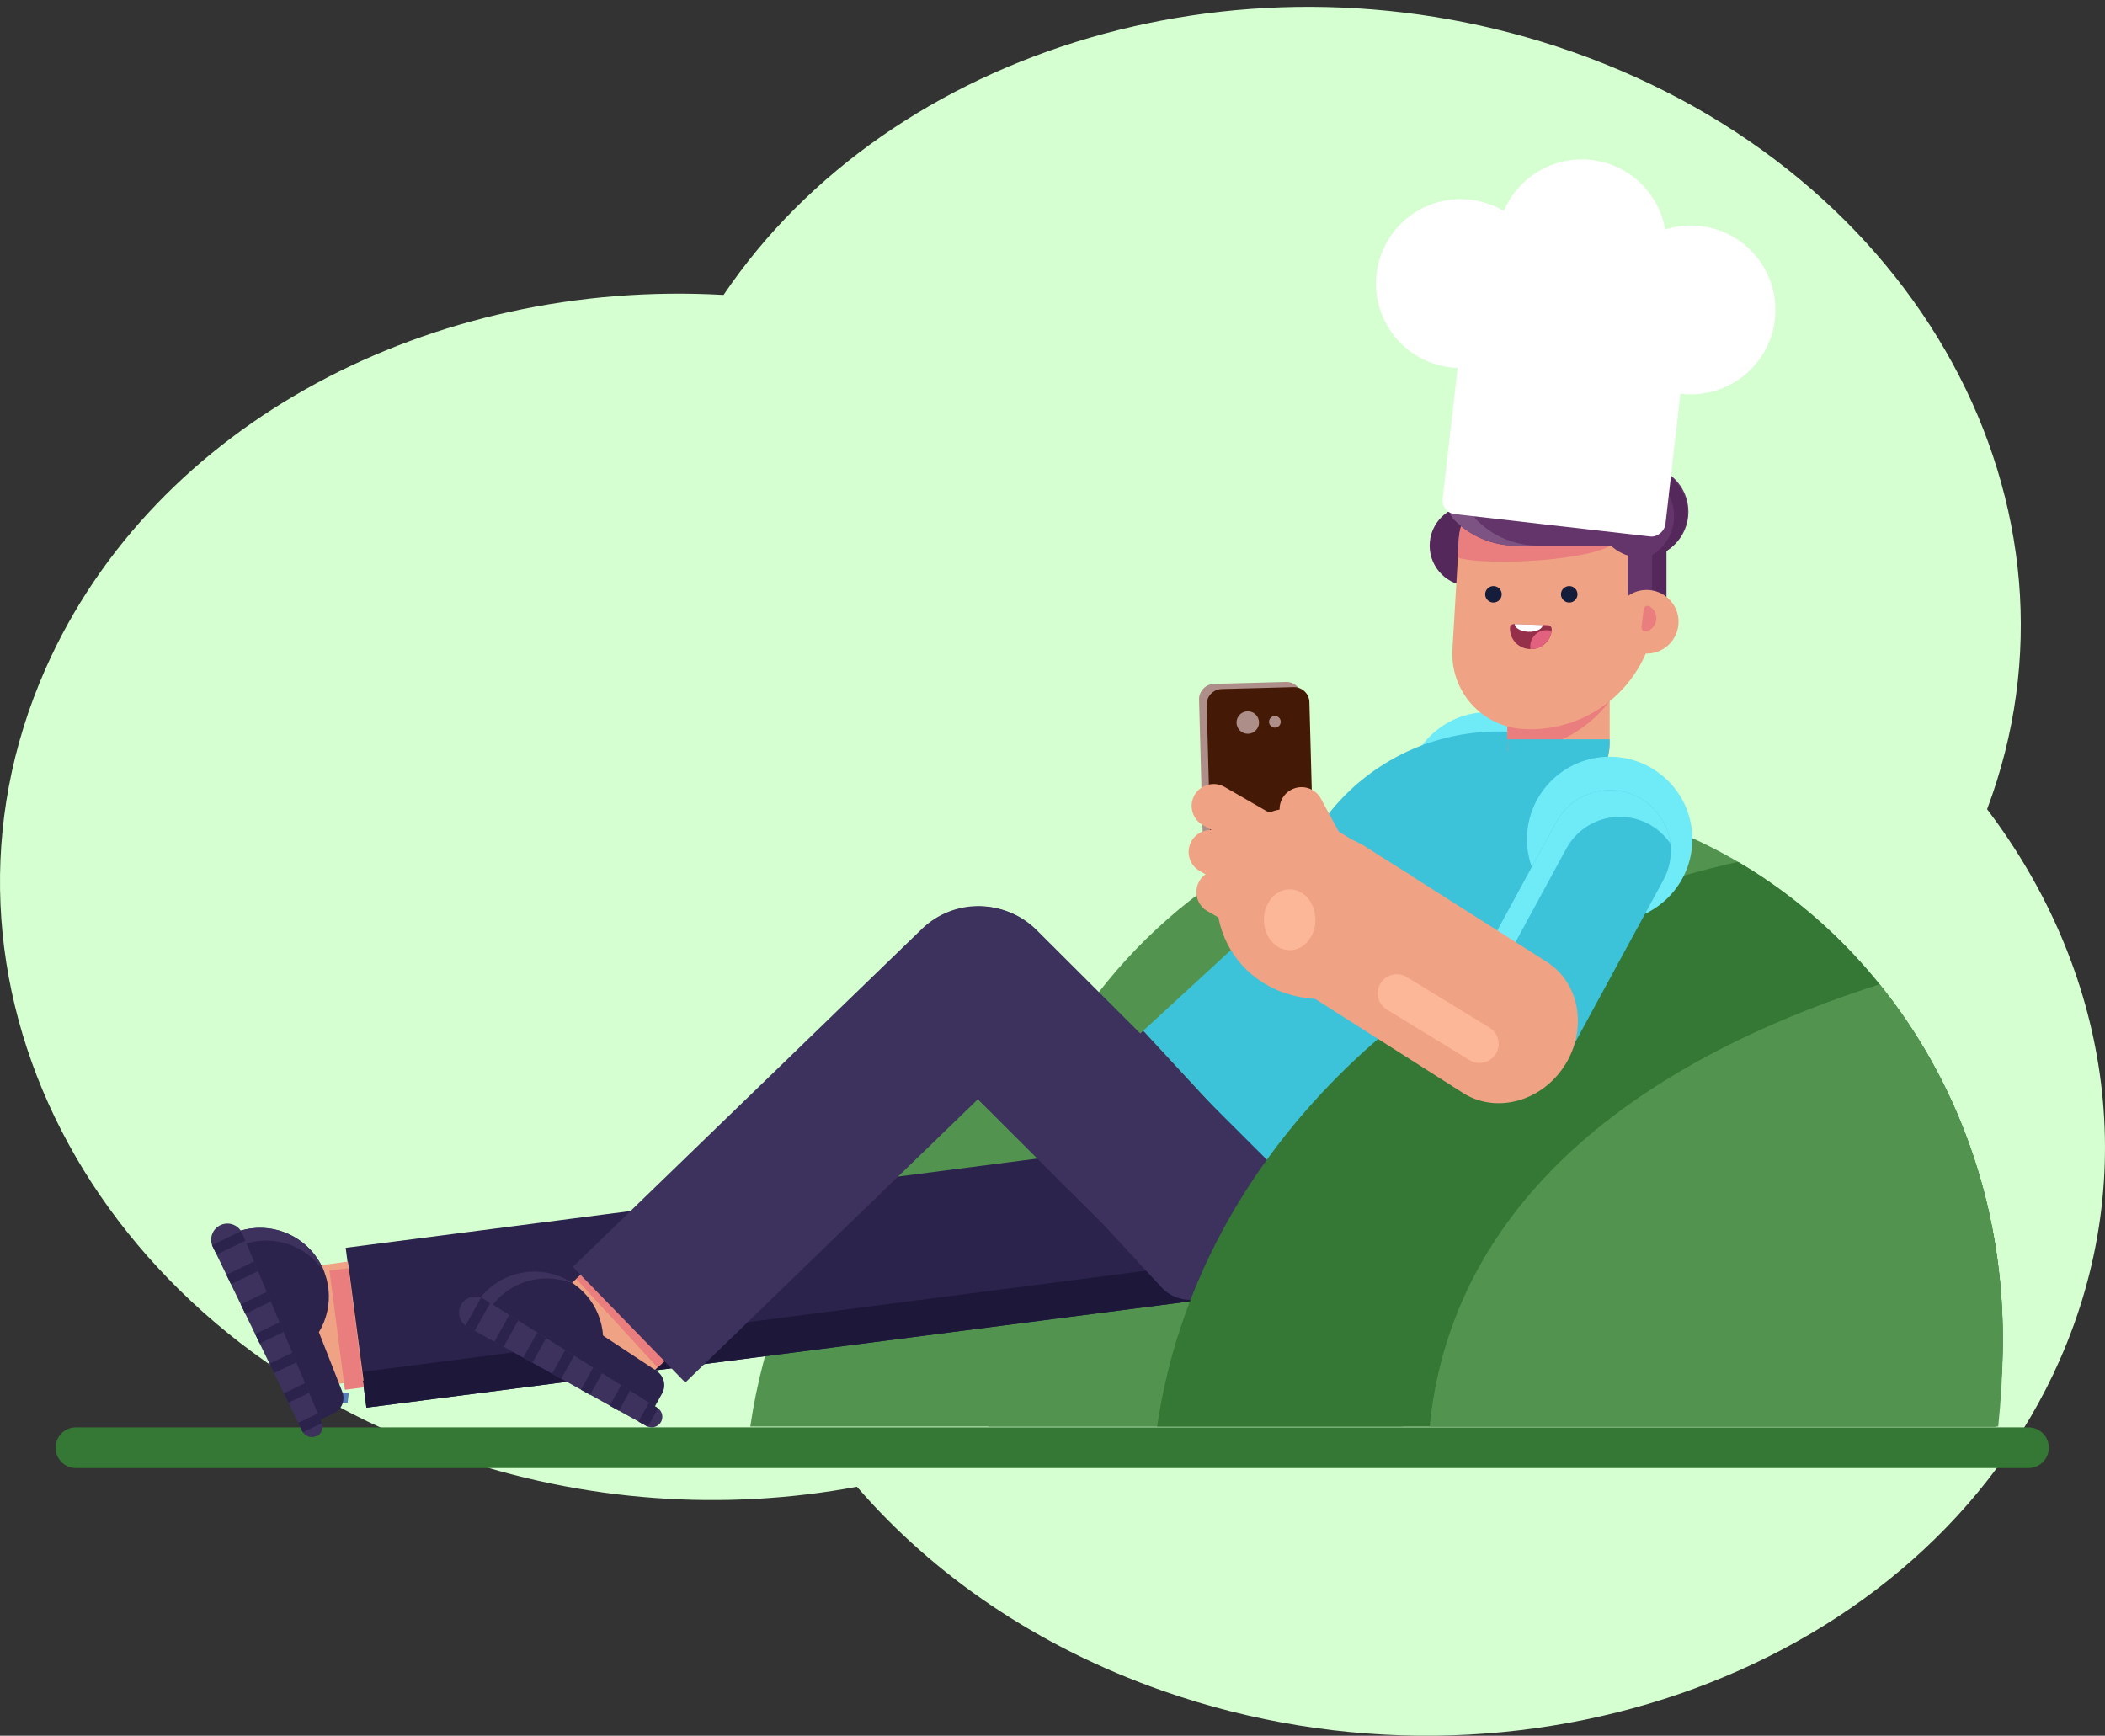 <svg width="308" height="254" viewBox="0 0 308 254" fill="none" xmlns="http://www.w3.org/2000/svg">
<rect x="0" y="0" width="308" height="254" fill="#333333" stroke="none"/>
<path d="M125.388 217.565C136.517 230.457 151.728 240.982 170.149 247.438C222.683 265.849 281.427 244.193 301.357 199.067C313.498 171.579 308.436 141.723 290.75 118.422C307.319 74.341 280.923 25.407 230.006 7.562C182.708 -9.014 130.376 6.889 105.869 43.157C63.323 40.748 22.577 61.824 6.643 97.903C-13.287 143.029 13.143 194.536 65.677 212.948C85.503 219.896 106.213 221.138 125.388 217.565Z" fill="#D5FFD0"/>
<g clip-path="url(#clip0)">
<path d="M177.642 100.075L188.153 99.793C189.4 99.76 190.439 100.741 190.472 101.986L191.1 125.295C191.134 126.54 190.15 127.576 188.902 127.609L178.392 127.891C177.144 127.925 176.106 126.943 176.072 125.698L175.444 102.389C175.411 101.145 176.395 100.108 177.642 100.075Z" fill="#AD8E88"/>
<path d="M178.759 100.832L189.27 100.55C190.518 100.517 191.556 101.499 191.59 102.744L192.218 126.052C192.251 127.297 191.267 128.333 190.02 128.367L179.509 128.649C178.261 128.682 177.223 127.7 177.189 126.455L176.561 103.147C176.528 101.902 177.512 100.866 178.759 100.832Z" fill="#441A07"/>
<path d="M182.573 107.374C181.664 107.374 180.927 106.638 180.927 105.731C180.927 104.823 181.664 104.088 182.573 104.088C183.482 104.088 184.219 104.823 184.219 105.731C184.219 106.638 183.482 107.374 182.573 107.374Z" fill="#AD8E88"/>
<path d="M186.54 106.478C186.067 106.478 185.683 106.095 185.683 105.622C185.683 105.15 186.067 104.767 186.54 104.767C187.013 104.767 187.397 105.15 187.397 105.622C187.397 106.095 187.013 106.478 186.54 106.478Z" fill="#AD8E88"/>
<path d="M11.11 208.875H296.802C298.449 208.875 299.783 210.207 299.783 211.85V211.853C299.783 213.496 298.449 214.828 296.802 214.828H11.11C9.463 214.828 8.129 213.496 8.129 211.853V211.85C8.129 210.207 9.463 208.875 11.11 208.875Z" fill="#357735"/>
<path d="M42.589 203.798L42.782 205.255H50.862L51.051 203.798H42.589Z" fill="#547DBA"/>
<path d="M217.769 128.353C211.088 128.353 205.672 122.949 205.672 116.282C205.672 109.616 211.088 104.211 217.769 104.211C224.45 104.211 229.866 109.616 229.866 116.282C229.866 122.949 224.45 128.353 217.769 128.353Z" fill="#6FEAF7"/>
<path d="M204.398 143.422C200.914 146.898 195.268 146.899 191.785 143.424C188.303 139.948 188.303 134.314 191.786 130.838L211.004 111.661C214.487 108.185 220.134 108.185 223.616 111.66C227.099 115.135 227.098 120.77 223.615 124.246L204.398 143.422Z" fill="#8C285C"/>
<path d="M226.102 119.406C225.639 117.949 224.807 116.637 223.688 115.594C222.569 114.551 221.2 113.813 219.712 113.451C218.224 113.089 216.668 113.115 215.194 113.527C213.719 113.939 212.376 114.722 211.292 115.802L192.072 134.982C190.752 136.287 189.876 137.974 189.568 139.802C189.078 138.248 189.025 136.59 189.415 135.008C189.805 133.425 190.623 131.981 191.78 130.831L211.001 111.651C212.338 110.317 214.066 109.441 215.935 109.151C217.803 108.861 219.716 109.17 221.397 110.036C223.077 110.901 224.439 112.277 225.285 113.965C226.131 115.653 226.417 117.565 226.102 119.426V119.406Z" fill="#72194C"/>
<path d="M215.117 85.762C211.841 85.762 209.185 83.112 209.185 79.843C209.185 76.574 211.841 73.924 215.117 73.924C218.393 73.924 221.048 76.574 221.048 79.843C221.048 83.112 218.393 85.762 215.117 85.762Z" fill="#54285B"/>
<path d="M143.665 195.854C143.661 200.175 143.992 204.49 144.654 208.76H292.056C292.718 204.49 293.049 200.175 293.045 195.854C293.045 165.803 277.395 139.647 254.299 126.122C243.412 119.706 230.999 116.32 218.355 116.319C194.331 116.319 172.963 128.4 159.288 147.164C149.495 160.618 143.665 177.513 143.665 195.854Z" fill="#52944F"/>
<path d="M109.78 208.76H205.202C205.202 180.984 186.232 157.167 159.291 147.171C156.757 146.228 154.176 145.416 151.558 144.738C129.024 160.29 113.533 182.969 109.78 208.76V208.76Z" fill="#52944F"/>
<path d="M50.581 182.602L53.613 205.991L173.631 190.5C176.626 190.114 179.345 188.556 181.189 186.169C183.034 183.782 183.852 180.761 183.465 177.772L181.894 165.653L50.581 182.602Z" fill="#2B234C"/>
<path d="M52.935 200.761L53.612 205.99L184.925 189.042L184.247 183.812L52.935 200.761Z" fill="#1D183A"/>
<path d="M42.366 185.742L44.656 203.14L53.201 202.021L50.911 184.622L42.366 185.742Z" fill="#F0A284"/>
<path d="M48.211 185.943L50.471 203.372L53.229 203.016L50.97 185.587L48.211 185.943Z" fill="#EA7D7D"/>
<path d="M50.086 203.676L46.661 194.948C47.787 193.094 48.283 190.926 48.073 188.767C47.864 186.609 46.96 184.576 45.498 182.972C44.036 181.368 42.093 180.279 39.959 179.867C37.826 179.455 35.616 179.743 33.66 180.687L42.437 198.775L46.813 207.803L48.846 206.82C49.41 206.546 49.851 206.072 50.08 205.489C50.31 204.907 50.312 204.26 50.086 203.676V203.676Z" fill="#2B234C"/>
<path d="M47.518 186.312C46.207 184.197 44.158 182.642 41.766 181.947C39.373 181.252 36.808 181.467 34.564 182.549L33.66 180.68C34.851 180.105 36.144 179.769 37.465 179.693C38.786 179.616 40.109 179.8 41.359 180.234C42.609 180.668 43.761 181.343 44.749 182.221C45.737 183.099 46.542 184.163 47.118 185.352C47.269 185.664 47.402 185.985 47.518 186.312V186.312Z" fill="#3D325D"/>
<path d="M46.306 210.146C45.965 210.311 45.577 210.346 45.213 210.245C44.848 210.144 44.533 209.914 44.327 209.598C44.286 209.543 44.251 209.485 44.222 209.423L31.136 182.438C31.098 182.365 31.064 182.289 31.035 182.211C30.839 181.663 30.853 181.062 31.074 180.523C31.294 179.984 31.706 179.546 32.231 179.291C32.757 179.035 33.36 178.983 33.923 179.145C34.486 179.306 34.969 179.67 35.279 180.166C35.345 180.274 35.402 180.387 35.449 180.504L35.899 181.569L37.173 184.611L37.766 186.028L39.039 189.07L39.636 190.483L40.909 193.525L41.502 194.938L42.779 197.98L43.372 199.397L44.649 202.439L45.242 203.852L46.519 206.894L47.064 208.199C47.081 208.236 47.095 208.274 47.105 208.314C47.227 208.671 47.213 209.06 47.066 209.408C46.919 209.755 46.65 210.037 46.309 210.2L46.306 210.146Z" fill="#3D325D"/>
<path d="M35.896 181.562L31.696 183.59L31.018 182.215L35.266 180.163C35.332 180.27 35.389 180.384 35.435 180.501L35.896 181.562Z" fill="#2B234C"/>
<path d="M37.762 186.014L33.799 187.927L33.132 186.548L37.169 184.598L37.762 186.014Z" fill="#2B234C"/>
<path d="M39.632 190.459L35.903 192.261L35.232 190.882L39.036 189.046L39.632 190.459Z" fill="#2B234C"/>
<path d="M41.498 194.908L38.003 196.598L37.335 195.222L40.906 193.495L41.498 194.908Z" fill="#2B234C"/>
<path d="M43.369 199.359L40.106 200.935L39.439 199.556L42.776 197.943L43.369 199.359Z" fill="#2B234C"/>
<path d="M45.239 203.805L42.21 205.268L41.54 203.889L44.646 202.392L45.239 203.805Z" fill="#2B234C"/>
<path d="M47 208.307L44.314 209.592L43.636 208.213L46.509 206.827L47.054 208.131L47 208.307Z" fill="#2B234C"/>
<path d="M167.285 150.831L163.214 154.579C159.702 157.813 157.621 162.308 157.429 167.073C157.237 171.839 158.95 176.485 162.192 179.991L169.956 188.387C170.98 189.494 172.402 190.15 173.91 190.21C175.418 190.271 176.889 189.731 177.998 188.709L191.13 176.617L167.285 150.831Z" fill="#3D325D"/>
<path d="M191.119 176.608L209.382 159.791L185.545 134.015L167.282 150.831L191.119 176.608Z" fill="#3CC3DA"/>
<path d="M191.944 122.746L179.562 144.148L191.317 150.92C196.273 153.776 202.163 154.549 207.691 153.071C213.218 151.593 217.932 147.985 220.793 143.039L236.292 116.25C236.533 115.834 236.689 115.375 236.752 114.899C236.815 114.423 236.783 113.939 236.659 113.475C236.534 113.011 236.319 112.576 236.026 112.195C235.733 111.814 235.368 111.494 234.951 111.254C227.715 107.085 219.116 105.956 211.045 108.113C202.975 110.271 196.094 115.54 191.916 122.761L191.944 122.746Z" fill="#3CC3DA"/>
<path d="M220.55 95.99V108.859C220.552 109.205 220.575 109.551 220.621 109.894C220.876 111.773 221.839 113.486 223.313 114.684C224.787 115.882 226.663 116.475 228.559 116.344C230.456 116.212 232.231 115.365 233.525 113.975C234.819 112.585 235.534 110.756 235.526 108.859V95.99C235.526 94.009 234.738 92.109 233.334 90.708C231.93 89.307 230.025 88.52 228.04 88.52C226.054 88.52 224.15 89.307 222.746 90.708C221.342 92.109 220.554 94.009 220.554 95.99H220.55Z" fill="#F0A284"/>
<path d="M220.55 95.99V108.859C220.552 109.205 220.575 109.551 220.622 109.894C223.508 109.931 226.362 109.287 228.952 108.016C231.542 106.744 233.795 104.88 235.526 102.575V95.99C235.526 94.009 234.738 92.109 233.334 90.708C231.93 89.307 230.026 88.52 228.04 88.52C226.055 88.52 224.15 89.307 222.746 90.708C221.342 92.109 220.554 94.009 220.554 95.99H220.55Z" fill="#EA7D7D"/>
<path d="M209.378 159.79L222.166 140.661L204.612 127.319L177.699 154.513L209.378 159.79Z" fill="#3CC3DA"/>
<path d="M220.55 108.183V108.859C220.55 109.197 220.628 109.555 220.621 109.894C220.55 113.987 224.395 117.192 228.294 117.063C232.359 116.928 235.523 112.746 235.523 108.69V108.183H220.55Z" fill="#3CC3DA"/>
<path d="M134.984 152.788C130.368 148.182 130.368 140.715 134.983 136.11C139.598 131.505 147.081 131.505 151.696 136.111L185.705 170.047C190.32 174.653 190.321 182.12 185.706 186.725C181.091 191.33 173.608 191.33 168.993 186.724L134.984 152.788Z" fill="#3D325D"/>
<path d="M169.308 208.76H292.056C292.663 204.854 292.991 200.909 293.039 196.956C293.039 196.591 293.039 196.223 293.039 195.854C293.039 176.056 286.264 157.951 275.01 144.034C270.439 138.353 265.078 133.353 259.089 129.185C257.531 128.099 255.934 127.078 254.299 126.122C209.375 136.067 175.148 168.653 169.308 208.76V208.76Z" fill="#357735"/>
<path d="M209.185 208.76H292.375C292.781 204.916 293.007 200.981 293.052 196.956C293.052 196.591 293.052 196.223 293.052 195.854C293.052 176.056 286.277 157.951 275.024 144.034C231.712 157.921 211.868 181.576 209.185 208.76Z" fill="#52944F"/>
<path d="M235.523 134.88C228.842 134.88 223.426 129.476 223.426 122.81C223.426 116.143 228.842 110.739 235.523 110.739C242.204 110.739 247.62 116.143 247.62 122.81C247.62 129.476 242.204 134.88 235.523 134.88Z" fill="#6FEAF7"/>
<path d="M230.437 152.613C228.089 156.935 222.676 158.539 218.347 156.197C214.017 153.855 212.41 148.454 214.757 144.132L227.709 120.29C230.056 115.968 235.469 114.363 239.799 116.705C244.129 119.047 245.736 124.449 243.388 128.771L230.437 152.613Z" fill="#3CC3DA"/>
<path d="M244.401 123.438C243.543 122.173 242.372 121.149 241.002 120.466C239.631 119.783 238.108 119.464 236.578 119.539C235.048 119.615 233.564 120.082 232.268 120.897C230.972 121.711 229.907 122.845 229.178 124.189L216.224 148.033C215.334 149.658 214.978 151.522 215.208 153.361C214.292 152.012 213.764 150.438 213.684 148.81C213.603 147.183 213.972 145.565 214.751 144.132L227.711 120.288C228.611 118.629 230.016 117.298 231.723 116.488C233.431 115.678 235.352 115.431 237.209 115.781C239.067 116.132 240.764 117.063 242.057 118.439C243.35 119.815 244.171 121.566 244.401 123.438V123.438Z" fill="#6FEAF7"/>
<path d="M187.428 143C182.594 139.927 181.415 133.14 184.796 127.843C187.374 123.786 191.855 121.795 195.974 122.434C197.285 122.633 198.539 123.103 199.657 123.813L226.319 140.755C231.153 143.828 232.329 150.612 228.948 155.913C225.561 161.213 218.908 163.011 214.074 159.945L187.428 143Z" fill="#F0A284"/>
<path d="M218.876 154.216L218.874 154.219C218.068 155.533 216.348 155.945 215.032 155.141L202.916 147.738C201.599 146.934 201.186 145.217 201.992 143.903L201.993 143.9C202.799 142.587 204.52 142.174 205.836 142.978L217.952 150.382C219.268 151.186 219.682 152.903 218.876 154.216Z" fill="#FCB798"/>
<path d="M197.322 145.542C205.378 141.783 208.061 134.431 206.506 128.127L192.058 119.379C190.933 118.698 189.64 118.348 188.325 118.367C187.01 118.386 185.727 118.774 184.623 119.487C182.793 120.669 181.256 122.25 180.127 124.111C174.423 133.488 180.7 146.759 194.599 146.208C195.542 146.169 196.468 145.943 197.322 145.542V145.542Z" fill="#F0A284"/>
<path d="M187.613 119.926C186.768 118.366 187.35 116.418 188.913 115.575C190.476 114.733 192.428 115.314 193.273 116.875L198.321 126.198C199.165 127.759 198.583 129.707 197.02 130.549C195.457 131.392 193.506 130.81 192.661 129.25L187.613 119.926Z" fill="#F0A284"/>
<path d="M175.968 120.722C174.429 119.835 173.901 117.872 174.789 116.337C175.677 114.802 177.645 114.276 179.184 115.163L188.381 120.461C189.921 121.348 190.448 123.311 189.56 124.847C188.672 126.382 186.704 126.907 185.165 126.021L175.968 120.722Z" fill="#F0A284"/>
<path d="M175.529 127.447C173.99 126.56 173.462 124.597 174.35 123.062C175.238 121.527 177.206 121.001 178.745 121.888L187.942 127.187C189.482 128.073 190.009 130.037 189.121 131.572C188.233 133.107 186.265 133.633 184.726 132.746L175.529 127.447Z" fill="#F0A284"/>
<path d="M176.66 133.326C175.121 132.44 174.593 130.476 175.482 128.941C176.37 127.406 178.338 126.88 179.877 127.767L189.074 133.066C190.613 133.953 191.141 135.916 190.252 137.451C189.364 138.986 187.397 139.512 185.857 138.625L176.66 133.326Z" fill="#F0A284"/>
<path d="M188.701 139.042C186.621 139.042 184.935 137.048 184.935 134.59C184.935 132.131 186.621 130.138 188.701 130.138C190.782 130.138 192.468 132.131 192.468 134.59C192.468 137.048 190.782 139.042 188.701 139.042Z" fill="#FCB798"/>
<path d="M222.864 106.685C225.271 106.827 227.682 106.495 229.959 105.706C232.237 104.918 234.336 103.69 236.138 102.092C237.94 100.494 239.409 98.557 240.461 96.393C241.512 94.228 242.126 91.878 242.268 89.477L242.752 81.479C242.854 79.761 242.508 78.046 241.748 76.501C240.987 74.957 239.838 73.635 238.413 72.666C236.917 71.646 235.171 71.051 233.362 70.946L227.942 70.628L225.168 70.466L224.378 70.418L223.183 70.347C221.977 70.274 220.768 70.439 219.627 70.833C218.485 71.227 217.432 71.841 216.529 72.642C215.626 73.442 214.89 74.413 214.363 75.498C213.837 76.582 213.53 77.76 213.46 78.964L213.342 81.06L213.308 81.59V81.759L213.227 83.081L213.193 83.679L212.515 95.04C212.343 97.953 213.336 100.816 215.276 102.999C217.216 105.182 219.945 106.508 222.864 106.685V106.685Z" fill="#F0A284"/>
<path d="M213.325 81.06L213.291 81.591C216.377 82.713 231.035 82.344 235.689 79.843C236.339 79.505 238.738 75.702 238.399 72.666C238.274 71.619 238.121 70.831 237.962 70.598L232.261 70.453L228.176 70.348C226.875 70.314 225.598 70.348 224.358 70.419C222.474 70.532 220.601 70.785 218.755 71.176C217.249 71.873 215.96 72.964 215.024 74.332C214.089 75.701 213.541 77.297 213.44 78.951L213.325 81.06Z" fill="#EA7D7D"/>
<path d="M241.858 77.423H238.179V86.549C238.177 87.239 238.311 87.922 238.574 88.56C238.837 89.198 239.224 89.778 239.711 90.266C240.199 90.755 240.778 91.143 241.416 91.409C242.054 91.674 242.738 91.811 243.429 91.812H243.826V79.403C243.827 78.881 243.62 78.379 243.251 78.008C242.882 77.637 242.381 77.426 241.858 77.423V77.423Z" fill="#64356A"/>
<path d="M240.282 81.634C236.546 81.634 233.517 78.612 233.517 74.884C233.517 71.156 236.546 68.133 240.282 68.133C244.018 68.133 247.047 71.156 247.047 74.884C247.047 78.612 244.018 81.634 240.282 81.634Z" fill="#64356A"/>
<path d="M244.947 75.499C244.951 76.822 244.562 78.115 243.829 79.217C243.287 80.036 242.574 80.728 241.739 81.246V91.535C242.284 91.722 242.856 91.818 243.433 91.819H243.826V80.627C245.254 79.697 246.278 78.264 246.694 76.614C247.11 74.965 246.887 73.219 246.07 71.725C245.253 70.232 243.901 69.101 242.286 68.558C240.67 68.015 238.908 68.1 237.352 68.796C237.623 68.763 237.896 68.748 238.169 68.749C239.964 68.748 241.687 69.458 242.958 70.724C244.229 71.99 244.944 73.707 244.947 75.499Z" fill="#54285B"/>
<path d="M229.609 88.175C228.941 88.175 228.399 87.635 228.399 86.969C228.399 86.302 228.941 85.762 229.609 85.762C230.276 85.762 230.818 86.302 230.818 86.969C230.818 87.635 230.276 88.175 229.609 88.175Z" fill="#151D3A"/>
<path d="M218.518 88.175C217.85 88.175 217.308 87.635 217.308 86.969C217.308 86.302 217.85 85.762 218.518 85.762C219.186 85.762 219.727 86.302 219.727 86.969C219.727 87.635 219.186 88.175 218.518 88.175Z" fill="#151D3A"/>
<path d="M79.999 191.096L91.9 204.051L98.263 198.231L86.362 185.276L79.999 191.096Z" fill="#F0A284"/>
<path d="M84.311 187.149L96.212 200.104L98.262 198.229L86.362 185.274L84.311 187.149Z" fill="#EA7D7D"/>
<path d="M96.074 200.617L88.239 195.445C88.092 193.281 87.247 191.223 85.831 189.578C84.415 187.932 82.504 186.788 80.383 186.316C78.261 185.844 76.044 186.07 74.062 186.959C72.079 187.848 70.439 189.354 69.384 191.25L86.999 201.013L95.786 205.873L96.884 203.903C97.187 203.354 97.272 202.711 97.123 202.102C96.972 201.493 96.598 200.963 96.074 200.617V200.617Z" fill="#2B234C"/>
<path d="M83.967 187.89C81.675 186.916 79.103 186.823 76.747 187.629C74.39 188.436 72.416 190.084 71.207 192.258L69.388 191.243C70.074 190.016 71.01 188.946 72.136 188.102C73.262 187.258 74.552 186.658 75.924 186.342C77.296 186.025 78.72 185.999 80.103 186.264C81.486 186.53 82.797 187.081 83.954 187.883L83.967 187.89Z" fill="#3D325D"/>
<path d="M96.718 208.081C96.533 208.408 96.234 208.657 95.878 208.782C95.522 208.906 95.133 208.897 94.784 208.757C94.721 208.733 94.66 208.704 94.601 208.672L68.334 194.117C68.261 194.077 68.19 194.032 68.124 193.981C67.665 193.639 67.346 193.142 67.225 192.582C67.105 192.023 67.192 191.439 67.471 190.938C67.749 190.438 68.199 190.055 68.739 189.861C69.278 189.666 69.87 189.674 70.404 189.881C70.522 189.929 70.636 189.988 70.743 190.057L71.722 190.669L74.516 192.42L75.817 193.234L78.609 194.985L79.909 195.8L82.704 197.551L84.005 198.366L86.796 200.127L88.097 200.941L90.888 202.692L92.189 203.507L94.984 205.258L96.183 206.008C96.217 206.03 96.25 206.054 96.281 206.079C96.585 206.303 96.797 206.63 96.877 206.998C96.958 207.366 96.901 207.751 96.718 208.081V208.081Z" fill="#3D325D"/>
<path d="M71.718 190.682L69.455 194.739L68.1 193.995L70.39 189.881C70.509 189.929 70.622 189.988 70.729 190.057L71.718 190.682Z" fill="#2B234C"/>
<path d="M75.814 193.248L73.676 197.091L72.335 196.348L74.513 192.433L75.814 193.248Z" fill="#2B234C"/>
<path d="M79.906 195.813L77.897 199.427L76.552 198.683L78.605 194.999L79.906 195.813Z" fill="#2B234C"/>
<path d="M84.001 198.379L82.114 201.766L80.776 201.022L82.7 197.561L84.001 198.379Z" fill="#2B234C"/>
<path d="M88.097 200.941L86.335 204.105L84.994 203.362L86.796 200.127L88.097 200.941Z" fill="#2B234C"/>
<path d="M92.189 203.507L90.556 206.444L89.214 205.701L90.888 202.692L92.189 203.507Z" fill="#2B234C"/>
<path d="M96.227 206.178L94.777 208.784L93.422 208.04L94.97 205.258L96.169 206.008L96.227 206.178Z" fill="#2B234C"/>
<path d="M83.812 185.387L100.272 202.312L151.354 152.846C153.602 150.668 154.891 147.689 154.938 144.564C154.986 141.438 153.788 138.421 151.607 136.176C149.424 133.932 146.437 132.644 143.303 132.597C140.169 132.55 137.144 133.748 134.895 135.926L83.815 185.39L83.812 185.387Z" fill="#3D325D"/>
<path d="M229.774 62.549L215.5 65.5V70.232C215.5 73.563 210.511 73.806 212.871 76.161C215.231 78.516 218.432 79.84 221.77 79.84H242.359V75.107C242.359 71.776 241.033 68.582 238.673 66.227C236.313 63.872 233.112 62.549 229.774 62.549Z" fill="#64356A"/>
<path d="M214.234 64.5V69.232C214.234 72.562 210.514 73.805 212.873 76.159C215.233 78.513 218.433 79.836 221.77 79.836H225.035C221.698 79.836 218.498 78.513 216.139 76.159C213.78 73.805 217.5 72.562 217.5 69.232V64.5H214.234Z" fill="#7D5384"/>
<path d="M230.78 66.65H224.036C223.497 66.65 222.98 66.863 222.599 67.244C222.217 67.624 222.003 68.14 222.003 68.678C222.003 70.096 222.568 71.456 223.573 72.459C224.578 73.462 225.941 74.025 227.362 74.025H234.114C234.653 74.025 235.17 73.812 235.551 73.431C235.932 73.051 236.146 72.535 236.146 71.997C236.146 70.579 235.581 69.219 234.576 68.216C233.571 67.213 232.208 66.65 230.787 66.65H230.78Z" fill="#7D5384"/>
<path d="M240.933 95.646C238.355 95.646 236.265 93.56 236.265 90.988C236.265 88.415 238.355 86.33 240.933 86.33C243.511 86.33 245.601 88.415 245.601 90.988C245.601 93.56 243.511 95.646 240.933 95.646Z" fill="#F0A284"/>
<path d="M242.345 90.71C242.295 91.102 242.132 91.471 241.875 91.771C241.618 92.071 241.279 92.29 240.899 92.401C240.808 92.424 240.712 92.424 240.62 92.401C240.529 92.379 240.444 92.334 240.374 92.272C240.304 92.209 240.25 92.13 240.217 92.041C240.185 91.953 240.175 91.858 240.188 91.765L240.499 89.169C240.511 89.071 240.548 88.978 240.606 88.898C240.664 88.819 240.741 88.755 240.83 88.713C240.919 88.67 241.018 88.651 241.116 88.657C241.215 88.663 241.31 88.694 241.394 88.746C241.723 88.949 241.988 89.242 242.157 89.59C242.325 89.938 242.391 90.327 242.345 90.71V90.71Z" fill="#EA7D7D"/>
<path d="M220.936 91.887C220.922 92.279 220.986 92.671 221.124 93.038C221.261 93.406 221.471 93.743 221.739 94.03C221.807 94.097 221.875 94.165 221.946 94.229C222.466 94.689 223.131 94.953 223.826 94.976H223.948C224.699 95.001 225.432 94.743 226.001 94.254C226.571 93.766 226.936 93.081 227.024 92.336C227.024 92.255 227.041 92.171 227.044 92.09C227.049 91.936 226.993 91.786 226.888 91.674C226.836 91.618 226.774 91.573 226.704 91.541C226.634 91.51 226.558 91.493 226.482 91.491L221.536 91.326C221.46 91.323 221.383 91.335 221.312 91.361C221.24 91.388 221.174 91.428 221.118 91.481C221.062 91.533 221.018 91.596 220.986 91.665C220.955 91.735 220.938 91.811 220.936 91.887V91.887Z" fill="#962F4A"/>
<path d="M223.904 94.517C223.897 94.672 223.907 94.827 223.935 94.98H223.951C224.702 95.005 225.435 94.748 226.004 94.258C226.574 93.769 226.938 93.084 227.024 92.34C226.81 92.27 226.588 92.231 226.363 92.221C226.051 92.21 225.738 92.26 225.445 92.369C225.152 92.478 224.883 92.644 224.655 92.858C224.426 93.071 224.242 93.328 224.113 93.612C223.984 93.897 223.913 94.204 223.904 94.517Z" fill="#E1617F"/>
<path d="M221.644 91.332C221.644 91.917 222.538 92.418 223.653 92.455C224.767 92.492 225.685 92.052 225.729 91.468L221.644 91.332Z" fill="white"/>
<path d="M245.986 57.626C239.193 56.849 234.317 50.723 235.097 43.944C235.876 37.165 242.014 32.3 248.808 33.077C255.601 33.855 260.477 39.98 259.698 46.759C258.919 53.538 252.78 58.403 245.986 57.626Z" fill="white"/>
<path d="M230.033 47.956C223.24 47.179 218.364 41.053 219.143 34.274C219.923 27.495 226.061 22.63 232.855 23.408C239.648 24.185 244.524 30.311 243.745 37.09C242.965 43.869 236.827 48.734 230.033 47.956Z" fill="white"/>
<path d="M212.3 53.771C205.507 52.993 200.631 46.868 201.411 40.089C202.19 33.31 208.328 28.444 215.122 29.222C221.915 29.999 226.791 36.125 226.012 42.904C225.233 49.683 219.094 54.548 212.3 53.771Z" fill="white"/>
<rect width="32.797" height="35.467" rx="2" transform="matrix(-0.994 -0.114 -0.114 0.993 247.494 43.516)" fill="white"/>
</g>
<defs>
<clipPath id="clip0">
<rect width="292" height="192" fill="white" transform="matrix(-1 0 0 1 300 23)"/>
</clipPath>
</defs>
</svg>
